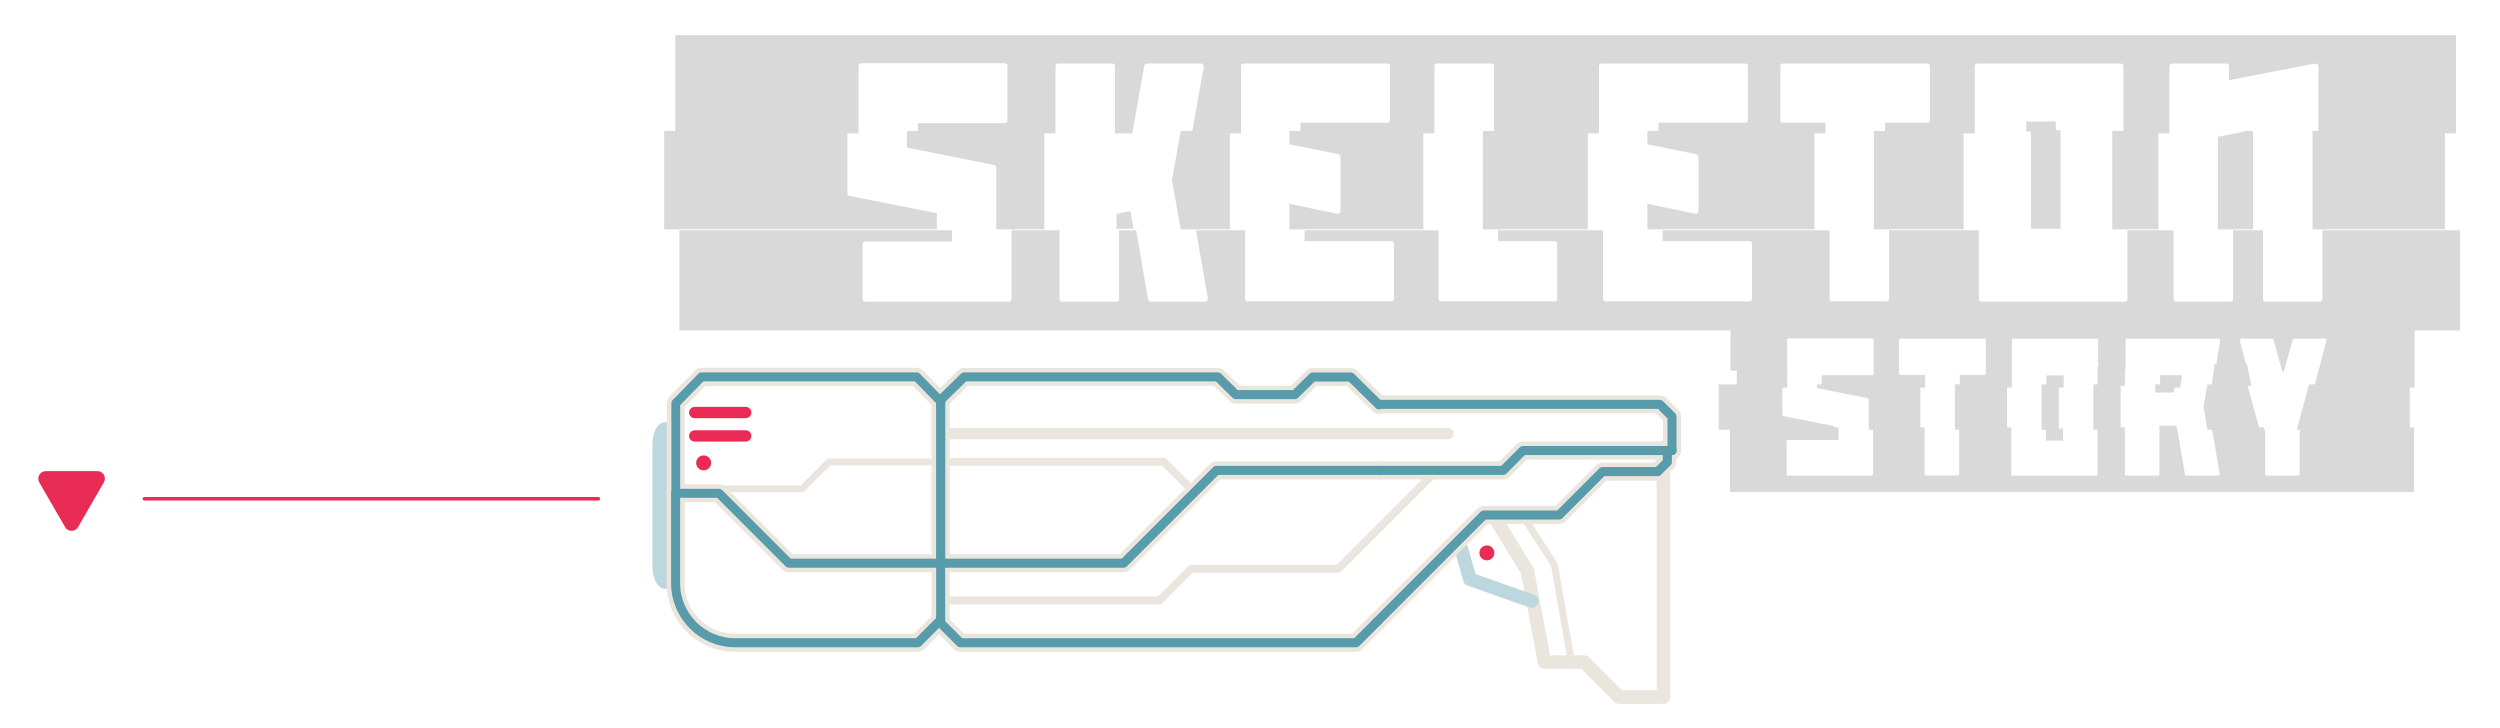 <?xml version="1.0" encoding="UTF-8" standalone="no"?>
<!DOCTYPE svg PUBLIC "-//W3C//DTD SVG 1.1//EN" "http://www.w3.org/Graphics/SVG/1.1/DTD/svg11.dtd">
<svg width="100%" height="100%" viewBox="0 0 670 195" version="1.1" xmlns="http://www.w3.org/2000/svg" xmlns:xlink="http://www.w3.org/1999/xlink" xml:space="preserve" xmlns:serif="http://www.serif.com/" style="fill-rule:evenodd;clip-rule:evenodd;stroke-linecap:round;stroke-linejoin:round;stroke-miterlimit:1.5;">
    <g transform="matrix(0.938,0,0,0.938,7.248,-29.599)">
        <g transform="matrix(0.641,0,0,0.277,-731.643,-223.262)">
            <path d="M2098.19,1157.45L2098.19,1228.15C2098.19,1230.15 2098.61,1231.16 2099.47,1231.16L2123.43,1231.16C2124.36,1230.95 2124.71,1229.96 2124.71,1228.15L2124.71,1157.45L2138.04,1157.45L2138.04,1228.15C2138.04,1230.15 2138.47,1231.16 2139.32,1231.16L2163.29,1231.16C2164.19,1231.02 2164.57,1230.02 2164.57,1228.15L2164.57,1157.45L2225.9,1157.45L2225.9,1260.78L1432.16,1260.78L1432.16,1157.45L1553.7,1157.45L1553.7,1168.97L1515.12,1168.97C1514.25,1169.04 1513.85,1170.04 1513.85,1171.97L1513.85,1228.16C1513.85,1230.16 1514.27,1231.16 1515.12,1231.16L1578.95,1231.16C1579.88,1230.95 1580.22,1229.96 1580.22,1228.15L1580.22,1157.45L1601.64,1157.45L1601.64,1228.15C1601.64,1230.15 1602.07,1231.16 1602.92,1231.16L1626.89,1231.16C1627.82,1230.95 1628.16,1229.96 1628.16,1228.15L1628.16,1157.45L1635.79,1157.45L1641.07,1228.48C1641.26,1230.27 1641.68,1231.16 1642.35,1231.16L1666.46,1231.16C1666.97,1231.01 1667.22,1230.69 1667.45,1230.15C1667.64,1229.71 1667.73,1228.82 1667.73,1227.48L1662.43,1157.45L1684.33,1157.45L1684.33,1227.81C1684.33,1229.82 1684.75,1230.82 1685.6,1230.82L1749.43,1230.82C1750.36,1230.62 1750.7,1229.63 1750.7,1227.83L1750.7,1171.3C1750.7,1169.7 1750.36,1168.82 1749.43,1168.64L1710.85,1168.64L1710.85,1157.45L1770.56,1157.45L1770.56,1228.15C1770.56,1229.93 1770.99,1230.82 1771.84,1230.82L1822.33,1230.82C1823.17,1230.58 1823.46,1229.7 1823.46,1228.15L1823.46,1171.65C1823.46,1169.9 1823.17,1168.91 1822.33,1168.64L1797.08,1168.64L1797.08,1157.45L1843.89,1157.45L1843.89,1227.81C1843.89,1229.82 1844.31,1230.82 1845.16,1230.82L1908.99,1230.82C1909.92,1230.62 1910.26,1229.63 1910.26,1227.83L1910.26,1171.3C1910.26,1169.7 1909.92,1168.82 1908.99,1168.64L1870.41,1168.64L1870.41,1157.45L1944.87,1157.45L1944.87,1228.14C1944.87,1229.93 1945.25,1230.82 1946.01,1230.82L1970.11,1230.82C1971.04,1230.64 1971.39,1229.76 1971.39,1228.14L1971.39,1157.45L2011.39,1157.45L2011.39,1228.15C2011.39,1230.15 2011.81,1231.16 2012.66,1231.16L2076.35,1231.16C2077.28,1230.95 2077.62,1229.96 2077.62,1228.15L2077.62,1157.45L2098.19,1157.45Z" style="fill:rgb(217,217,217);"/>
        </g>
        <g transform="matrix(0.641,0,0,0.272,-735.986,-245.857)">
            <rect x="2166.91" y="1157.45" width="58.99" height="103.328" style="fill:rgb(217,217,217);"/>
        </g>
        <g transform="matrix(0.641,0,0,0.272,-735.986,-245.857)">
            <path d="M2140.39,1260.78L2124.71,1260.78L2124.71,1163.65L2137.72,1157.45L2140.39,1157.45L2140.39,1260.78Z" style="fill:rgb(217,217,217);"/>
        </g>
        <g transform="matrix(0.641,0,0,0.272,-735.986,-245.857)">
            <path d="M1432.16,1157.45L1513.85,1157.45L1513.85,1222.4C1513.85,1223.3 1513.89,1223.97 1513.99,1224.41C1514.18,1225.3 1514.46,1225.75 1514.84,1225.75L1553.7,1243.83L1553.7,1260.78L1432.16,1260.78L1432.16,1157.45Z" style="fill:rgb(217,217,217);"/>
        </g>
        <g transform="matrix(0.641,0,0,0.272,-735.986,-245.857)">
            <path d="M1601.64,1260.78L1580.22,1260.78L1580.22,1196.08C1580.22,1194.62 1579.85,1193.65 1578.95,1193.07L1578.66,1193.07L1578.38,1192.74L1540.37,1175.02L1540.37,1157.45L1601.64,1157.45L1601.64,1260.78Z" style="fill:rgb(217,217,217);"/>
        </g>
        <g transform="matrix(0.641,0,0,0.272,-735.986,-245.857)">
            <path d="M1684.33,1260.78L1662.43,1260.78L1658.51,1209.12L1662.43,1157.45L1684.33,1157.45L1684.33,1260.78Z" style="fill:rgb(217,217,217);"/>
        </g>
        <g transform="matrix(0.641,0,0,0.272,-735.986,-245.857)">
            <path d="M1770.56,1260.78L1710.85,1260.78L1710.85,1233.99L1732.12,1244.41L1732.41,1244.41L1733.26,1243.73C1733.54,1243.06 1733.68,1242.28 1733.68,1241.38L1733.68,1184.91C1733.68,1183.35 1733.35,1182.34 1732.69,1181.89L1710.85,1171.48L1710.85,1157.45L1770.56,1157.45L1770.56,1260.78Z" style="fill:rgb(217,217,217);"/>
        </g>
        <g transform="matrix(0.641,0,0,0.272,-735.986,-245.857)">
            <rect x="1797.08" y="1157.45" width="46.804" height="103.328" style="fill:rgb(217,217,217);"/>
        </g>
        <g transform="matrix(0.641,0,0,0.272,-735.986,-245.857)">
            <path d="M1944.87,1260.78L1870.41,1260.78L1870.41,1233.99L1891.68,1244.41L1891.97,1244.41L1892.82,1243.73C1893.1,1243.06 1893.24,1242.28 1893.24,1241.38L1893.24,1184.91C1893.24,1183.35 1892.91,1182.34 1892.25,1181.89L1870.41,1171.48L1870.41,1157.45L1944.87,1157.45L1944.87,1260.78Z" style="fill:rgb(217,217,217);"/>
        </g>
        <g transform="matrix(0.641,0,0,0.272,-733.765,-246.024)">
            <rect x="2037.91" y="1157.45" width="13.19" height="103.328" style="fill:rgb(217,217,217);"/>
        </g>
        <g transform="matrix(0.641,0,0,0.272,-735.986,-245.857)">
            <rect x="1971.39" y="1157.45" width="39.996" height="103.328" style="fill:rgb(217,217,217);"/>
        </g>
        <g transform="matrix(0.641,0,0,0.272,-735.986,-245.857)">
            <rect x="2077.62" y="1157.45" width="20.565" height="103.328" style="fill:rgb(217,217,217);"/>
        </g>
        <g transform="matrix(0.641,0,0,0.272,-732.807,-273.258)">
            <path d="M1432.16,1157.45L2225.9,1157.45L2225.9,1260.78L2164.57,1260.78L2164.57,1190.42C2164.57,1189.53 2164.42,1188.75 2164.14,1188.08C2163.76,1187.63 2163.38,1187.41 2163.01,1187.41L2124.71,1204.8L2124.71,1190.42C2124.71,1188.41 2124.29,1187.41 2123.43,1187.41L2099.47,1187.41C2098.61,1187.41 2098.19,1188.41 2098.19,1190.42L2098.19,1260.78L2077.62,1260.78L2077.62,1190.42C2077.62,1188.48 2077.23,1187.48 2076.35,1187.41L2012.66,1187.41C2011.79,1187.48 2011.39,1188.48 2011.39,1190.42L2011.39,1260.78L1971.39,1260.78L1971.39,1249.59L1990.11,1249.59C1990.99,1249.53 1991.39,1248.53 1991.39,1246.6L1991.39,1190.4C1991.39,1188.41 1990.97,1187.41 1990.11,1187.41L1926.01,1187.41C1925.16,1187.41 1924.73,1188.41 1924.73,1190.4L1924.73,1246.6C1924.73,1248.6 1925.16,1249.59 1926.01,1249.59L1944.87,1249.59L1944.87,1260.78L1870.41,1260.78L1870.41,1249.59L1908.99,1249.59C1909.87,1249.53 1910.26,1248.53 1910.26,1246.6L1910.26,1190.07C1910.26,1188.36 1909.87,1187.47 1908.99,1187.41L1845.16,1187.41C1844.28,1187.47 1843.89,1188.36 1843.89,1190.09L1843.89,1260.78L1797.08,1260.78L1797.08,1190.09C1797.08,1188.3 1796.66,1187.41 1795.81,1187.41L1771.84,1187.41C1770.99,1187.41 1770.56,1188.3 1770.56,1190.09L1770.56,1260.78L1710.85,1260.78L1710.85,1249.59L1749.43,1249.59C1750.31,1249.53 1750.7,1248.53 1750.7,1246.6L1750.7,1190.07C1750.7,1188.36 1750.31,1187.47 1749.43,1187.41L1685.6,1187.41C1684.73,1187.47 1684.33,1188.36 1684.33,1190.09L1684.33,1260.78L1662.43,1260.78L1667.73,1190.75C1667.73,1189.64 1667.64,1188.86 1667.45,1188.41C1667.17,1187.75 1666.84,1187.41 1666.46,1187.41L1642.49,1187.41C1641.83,1187.41 1641.4,1188.19 1641.21,1189.75L1635.85,1260.78L1628.16,1260.78L1628.16,1190.42C1628.16,1188.41 1627.74,1187.41 1626.89,1187.41L1602.92,1187.41C1602.07,1187.41 1601.64,1188.41 1601.64,1190.42L1601.64,1260.78L1540.37,1260.78L1540.37,1249.93L1578.95,1249.93C1579.83,1249.86 1580.22,1248.86 1580.22,1246.92L1580.22,1190.09C1580.22,1188.15 1579.83,1187.14 1578.95,1187.08L1515.12,1187.08C1514.24,1187.14 1513.85,1188.15 1513.85,1190.09L1513.85,1260.78L1432.16,1260.78L1432.16,1157.45Z" style="fill:rgb(217,217,217);"/>
        </g>
        <g transform="matrix(0.641,0,0,0.272,-732.396,-246.024)">
            <path d="M1635.79,1260.78L1628.16,1260.78L1628.16,1245.22L1634.4,1242.21L1635.79,1260.78Z" style="fill:rgb(217,217,217);"/>
        </g>
        <g transform="matrix(0.641,0,0,0.272,-735.103,-273.8)">
            <rect x="2037.91" y="1250.26" width="13.19" height="10.519" style="fill:rgb(217,217,217);"/>
        </g>
        <g transform="matrix(0.507,0,0,0.507,-402.921,-496.384)">
            <path d="M1835.77,1282.99L1816.29,1282.99L1835.77,1282.99Z" style="fill:rgb(217,217,217);"/>
        </g>
        <g transform="matrix(0.507,0,0,0.507,-402.921,-496.384)">
            <path d="M1884.31,1282.99L1864.83,1282.99L1884.31,1282.99Z" style="fill:rgb(217,217,217);"/>
        </g>
        <g transform="matrix(0.507,0,0,0.507,-402.921,-496.384)">
            <path d="M1962.33,1282.99L1942.85,1282.99L1962.33,1282.99Z" style="fill:rgb(217,217,217);"/>
        </g>
        <g transform="matrix(0.507,0,0,0.507,-402.921,-496.384)">
            <path d="M1933.17,1282.99L1913.69,1282.99L1933.17,1282.99Z" style="fill:rgb(217,217,217);"/>
        </g>
        <g transform="matrix(0.507,0,0,0.507,-402.921,-496.384)">
            <path d="M2026.69,1282.99L2007.09,1282.99L2026.69,1282.99Z" style="fill:rgb(217,217,217);"/>
        </g>
        <g transform="matrix(0.507,0,0,0.507,-402.921,-496.384)">
            <path d="M1997.23,1282.99L1977.75,1282.99L1997.23,1282.99Z" style="fill:rgb(217,217,217);"/>
        </g>
        <g transform="matrix(0.507,0,0,0.507,-402.921,-496.384)">
            <path d="M2076.98,1282.99L2056.13,1282.99L2076.98,1282.99Z" style="fill:rgb(217,217,217);"/>
        </g>
        <g transform="matrix(0.587,0,0,0.473,-352.248,-362.399)">
            <path d="M1481.79,1091.05L1481.79,1098.68L1457.33,1098.68C1456.79,1098.68 1456.52,1099.03 1456.52,1099.72L1456.52,1119.19C1456.52,1119.88 1456.79,1120.22 1457.33,1120.22L1497.8,1120.22C1498.37,1120.18 1498.61,1119.83 1498.61,1119.18L1498.61,1091.05L1523.7,1091.05L1523.7,1119.18C1523.7,1119.8 1523.94,1120.11 1524.42,1120.11L1539.7,1120.11C1540.27,1120.07 1540.51,1119.76 1540.51,1119.18L1540.51,1091.05L1565.88,1091.05L1565.88,1119.18C1565.88,1119.88 1566.14,1120.22 1566.68,1120.22L1607.06,1120.22C1607.63,1120.18 1607.87,1119.83 1607.87,1119.18L1607.87,1091.05L1621.18,1091.05L1621.18,1119.18C1621.18,1119.88 1621.45,1120.22 1621.99,1120.22L1637.2,1120.22C1637.76,1120.18 1638,1119.83 1638,1119.18L1638,1091.05L1646.51,1091.05L1650.41,1119.41C1650.53,1119.95 1650.8,1120.22 1651.22,1120.22L1666.51,1120.22C1666.79,1120.2 1666.98,1120.08 1667.14,1119.88C1667.26,1119.57 1667.32,1119.3 1667.32,1119.07L1663.43,1091.05L1688.85,1091.05L1689.44,1093.82L1689.44,1119.18C1689.44,1119.88 1689.71,1120.22 1690.26,1120.22L1705.45,1120.22C1706.02,1120.18 1706.26,1119.83 1706.26,1119.18L1706.26,1093.82L1706.85,1091.05L1761.88,1091.05L1761.88,1130.03L1428.95,1130.03L1428.95,1091.05L1481.79,1091.05Z" style="fill:rgb(217,217,217);"/>
        </g>
        <g transform="matrix(0.587,0,0,0.456,-352.248,-343.552)">
            <rect x="1582.69" y="1091.05" width="8.364" height="7.639" style="fill:rgb(217,217,217);"/>
        </g>
        <g transform="matrix(0.507,0,0,0.507,-398.424,-497.574)">
            <g transform="matrix(1.158,0,0,0.9,88.361,268.784)">
                <path d="M1456.52,1101.65L1456.52,1120.38C1456.52,1120.69 1456.55,1120.92 1456.61,1121.08C1456.73,1121.39 1456.91,1121.54 1457.15,1121.54L1481.79,1127.8L1481.79,1130.03L1425.57,1130.03L1425.57,1101.65L1456.52,1101.65Z" style="fill:rgb(217,217,217);"/>
            </g>
            <g transform="matrix(1.158,0,0,0.9,88.361,268.784)">
                <path d="M1473.34,1101.65L1523.7,1101.65L1523.7,1130.03L1498.61,1130.03L1498.61,1111.26C1498.61,1110.75 1498.36,1110.41 1497.8,1110.22L1497.62,1110.22L1497.44,1110.11L1473.34,1103.97L1473.34,1101.65Z" style="fill:rgb(217,217,217);"/>
            </g>
            <g transform="matrix(1.158,0,0,0.9,88.361,268.784)">
                <rect x="1540.51" y="1101.65" width="25.361" height="28.376" style="fill:rgb(217,217,217);"/>
            </g>
            <g transform="matrix(1.158,0,0,0.9,88.361,268.784)">
                <rect x="1582.69" y="1101.65" width="8.364" height="28.376" style="fill:rgb(217,217,217);"/>
            </g>
            <g transform="matrix(1.158,0,0,0.9,88.361,268.784)">
                <rect x="1607.87" y="1101.65" width="13.31" height="28.376" style="fill:rgb(217,217,217);"/>
            </g>
            <g transform="matrix(1.158,0,0,0.9,88.361,268.784)">
                <path d="M1663.41,1101.65L1682.8,1101.65L1688.85,1130.03L1663.43,1130.03L1661.47,1115.89L1663.41,1101.65Z" style="fill:rgb(217,217,217);"/>
            </g>
            <g transform="matrix(1.158,0,0,0.9,88.361,268.784)">
                <path d="M1761.88,1130.03L1706.85,1130.03L1712.9,1101.65L1761.88,1101.65L1761.88,1091.05L1761.88,1130.03Z" style="fill:rgb(217,217,217);"/>
            </g>
            <g transform="matrix(1.158,0,0,0.9,88.361,268.784)">
                <path d="M1638,1101.65L1647.72,1101.65L1646.99,1106.75L1638,1106.75L1638,1101.65Z" style="fill:rgb(217,217,217);"/>
            </g>
        </g>
        <g transform="matrix(0.587,0,0,0.456,-352.248,-361.327)">
            <path d="M1646.51,1130.03L1638,1130.03L1638,1128.29L1646.27,1128.29L1646.51,1130.03Z" style="fill:rgb(217,217,217);"/>
        </g>
        <g transform="matrix(0.507,0,0,0.528,-397.038,-523.119)">
            <g>
                <g transform="matrix(1.158,0,0,0.935,88.361,204.467)">
                    <path d="M1428.95,1091.05L1761.88,1091.05L1761.88,1119.42L1715.16,1119.42L1718.85,1102.12C1718.91,1101.81 1718.88,1101.51 1718.76,1101.2C1718.6,1100.99 1718.41,1100.88 1718.13,1100.85L1703.28,1100.85C1702.83,1100.88 1702.61,1101.11 1702.55,1101.54L1698.31,1119.42L1697.39,1119.42L1693.15,1101.54C1693.04,1101.12 1692.82,1100.89 1692.42,1100.85L1677.57,1100.85C1677.29,1100.88 1677.1,1100.99 1676.94,1101.2C1676.76,1101.43 1676.73,1101.74 1676.85,1102.12L1680.54,1119.42L1664.86,1119.42L1667.23,1102.01C1667.23,1101.62 1667.17,1101.35 1667.05,1101.2C1666.87,1100.96 1666.66,1100.85 1666.42,1100.85L1621.99,1100.85C1621.45,1100.85 1621.18,1101.16 1621.18,1101.78L1621.18,1119.42L1607.87,1119.42L1607.87,1101.89C1607.87,1101.24 1607.63,1100.89 1607.06,1100.85L1566.68,1100.85C1566.11,1100.89 1565.88,1101.24 1565.88,1101.89L1565.88,1119.42L1553.19,1119.42L1553.19,1101.89C1553.19,1101.19 1552.92,1100.85 1552.38,1100.85L1511.74,1100.85C1511.2,1100.85 1510.93,1101.19 1510.93,1101.89L1510.93,1119.42L1498.61,1119.42L1498.61,1101.78C1498.61,1101.12 1498.37,1100.78 1497.8,1100.73L1457.33,1100.73C1456.76,1100.78 1456.52,1101.12 1456.52,1101.78L1456.52,1119.42L1428.95,1119.42L1428.95,1130.03L1428.95,1091.05Z" style="fill:rgb(217,217,217);"/>
                </g>
                <g transform="matrix(1.158,0,0,0.9,88.361,243.257)">
                    <rect x="1431.99" y="1119.42" width="24.523" height="10.603" style="fill:rgb(217,217,217);"/>
                </g>
                <g transform="matrix(1.158,0,0,0.9,88.361,243.257)">
                    <path d="M1510.93,1119.42L1510.93,1121.35C1510.93,1122 1511.16,1122.34 1511.74,1122.39L1523.7,1122.39L1523.7,1130.03L1473.34,1130.03L1473.34,1122.5L1497.8,1122.5C1498.39,1122.43 1498.61,1122.09 1498.61,1121.46L1498.61,1119.42L1510.93,1119.42Z" style="fill:rgb(217,217,217);"/>
                </g>
                <g transform="matrix(1.158,0,0,0.9,88.361,243.257)">
                    <path d="M1553.19,1119.42L1565.88,1119.42L1565.88,1130.03L1540.51,1130.03L1540.51,1122.39L1552.38,1122.39C1552.98,1122.31 1553.19,1121.97 1553.19,1121.35L1553.19,1119.42Z" style="fill:rgb(217,217,217);"/>
                </g>
                <g transform="matrix(1.158,0,0,0.9,88.361,243.257)">
                    <rect x="1582.69" y="1122.62" width="8.364" height="7.407" style="fill:rgb(217,217,217);"/>
                </g>
                <g transform="matrix(1.158,0,0,0.9,88.361,243.257)">
                    <path d="M1638,1122.5L1648.79,1122.5L1647.72,1130.03L1638,1130.03L1638,1122.5Z" style="fill:rgb(217,217,217);"/>
                </g>
                <g transform="matrix(1.158,0,0,0.9,88.361,243.257)">
                    <path d="M1761.88,1130.03L1712.9,1130.03L1715.16,1119.42L1761.88,1119.42L1761.88,1130.03Z" style="fill:rgb(217,217,217);"/>
                </g>
            </g>
            <g transform="matrix(1.158,0,0,0.9,88.361,243.257)">
                <path d="M1697.85,1121.34L1697.39,1119.42L1698.31,1119.42L1697.85,1121.34Z" style="fill:rgb(217,217,217);"/>
            </g>
        </g>
        <g transform="matrix(0.587,0,0,0.525,-352.248,-451.482)">
            <rect x="1607.87" y="1119.42" width="13.31" height="10.603" style="fill:rgb(217,217,217);"/>
        </g>
        <g transform="matrix(0.587,0,0,0.594,-352.248,-529.429)">
            <path d="M1664.86,1119.42L1680.54,1119.42L1682.8,1130.03L1663.41,1130.03L1664.86,1119.42Z" style="fill:rgb(217,217,217);"/>
        </g>
    </g>
    <g transform="matrix(0.291,0,0,0.291,90.45,-17.65)">
        <g transform="matrix(1.467,0,0,1.467,-920.94,-3946.59)">
            <circle cx="857.635" cy="3022.19" r="4.697" style="fill:rgb(234,43,85);"/>
        </g>
        <g transform="matrix(1,0,0,1,-515.074,-2522.14)">
            <g transform="matrix(1,0,0,1,0,63.797)">
                <path d="M844.052,2898.94L891.019,2898.94" style="fill:none;stroke:rgb(234,43,85);stroke-width:10.42px;"/>
            </g>
            <g transform="matrix(1,0,0,1,0,85.324)">
                <path d="M844.052,2898.94L891.019,2898.94" style="fill:none;stroke:rgb(234,43,85);stroke-width:10.42px;"/>
            </g>
        </g>
        <path d="M352.461,510.87L427.809,510.87L452.722,485.957L546.01,485.957" style="fill:none;stroke:rgb(234,230,221);stroke-width:6.25px;stroke-miterlimit:1;"/>
        <path d="M558.535,485.957L761.016,485.957L785.929,510.87" style="fill:none;stroke:rgb(234,230,221);stroke-width:7.29px;stroke-miterlimit:1;"/>
        <path d="M558.535,459.989L1022.73,459.989" style="fill:none;stroke:rgb(234,230,221);stroke-width:10.42px;stroke-miterlimit:1;"/>
        <path d="M558.535,613.676L756.841,613.676L785.929,584.588L921.749,584.588L1007.92,498.414" style="fill:none;stroke:rgb(234,230,221);stroke-width:7.29px;stroke-miterlimit:1;"/>
        <g transform="matrix(1,0,0,1,-335.033,43.836)">
            <g transform="matrix(-1,0,0,1,2210.51,0)">
                <path d="M593.053,478.465L1714.01,478.465" style="fill:none;"/>
            </g>
            <g transform="matrix(0.569,0,0,1,222.421,-2582.7)">
                <path d="M727.599,2990.96L744.951,2990.96L744.951,3139.17L727.599,3139.17C718.023,3139.17 710.248,3131.4 710.248,3121.82L710.248,3008.32C710.248,2998.74 718.022,2990.96 727.599,2990.96Z" style="fill:rgb(188,215,221);stroke:rgb(188,215,221);stroke-width:5.12px;"/>
            </g>
            <g transform="matrix(1,0,0,1,356.951,-2467.35)">
                <path d="M1071.43,2961.85L1098.7,3004.16L1114.81,3095.41" style="fill:none;stroke:rgb(234,230,221);stroke-width:6.42px;"/>
            </g>
            <g transform="matrix(1.467,0,0,1.467,135.406,-3907.54)">
                <circle cx="857.635" cy="3022.19" r="4.697" style="fill:rgb(234,43,85);"/>
            </g>
            <g transform="matrix(1,0,0,1,218.137,-2467.35)">
                <path d="M1184.89,2964.49L1212.81,3010.19L1228.47,3093.89L1265,3093.89L1297.25,3126.14L1338.06,3126.14L1338.06,2917.36" style="fill:none;stroke:rgb(234,230,221);stroke-width:12.5px;"/>
            </g>
            <g transform="matrix(1,0,0,1,356.951,-2467.35)">
                <path d="M1011.36,2983.64L1020.98,3017.67L1077.96,3037.71" style="fill:none;stroke:rgb(188,215,221);stroke-width:12.5px;"/>
            </g>
            <g transform="matrix(-1,0,0,1,1854.26,80.806)">
                <path d="M561.087,507.894L581.149,527.955L945.593,527.955L963.765,509.783L963.765,454.713L795.298,454.713L709.793,369.208L559.985,369.208" style="fill:none;stroke:rgb(234,230,221);stroke-width:16.67px;"/>
            </g>
            <g transform="matrix(-1.019,0,0,1,1864.93,80.806)">
                <path d="M559.985,308.911L585.665,283.231L619.953,283.231L636.158,299.436L689.465,299.436L705.785,283.115L934.947,283.115L956.22,304.388L956.22,454.713" style="fill:none;stroke:rgb(234,230,221);stroke-width:16.51px;"/>
            </g>
            <g transform="matrix(-0.978,0,0,1,1833.17,80.806)">
                <path d="M963.765,305.778L986.427,283.115L1189.04,283.115L1213.29,307.363L1213.29,390.319" style="fill:none;stroke:rgb(234,230,221);stroke-width:16.85px;"/>
            </g>
            <g transform="matrix(-1,0,0,1,2207.79,1.443)">
                <path d="M916.237,588.821L817.084,489.668L747.676,489.668L707.728,449.72L656.873,449.72L648.033,440.879L648.033,431.745" style="fill:none;stroke:rgb(234,230,221);stroke-width:16.67px;stroke-linejoin:miter;stroke-miterlimit:1;"/>
            </g>
            <g transform="matrix(-1,0,0,1,1854.26,80.806)">
                <path d="M963.765,506.954L984.765,527.955L1153.34,527.955C1167.79,527.955 1181.65,522.214 1191.87,511.997C1202.09,501.779 1207.83,487.92 1207.83,473.47L1207.83,390.319L1167.9,390.319L1103.51,454.713L963.765,454.713" style="fill:none;stroke:rgb(234,230,221);stroke-width:16.67px;"/>
            </g>
            <g transform="matrix(-1,0,0,1,2210.51,0)">
                <path d="M916.237,450.014L801.95,450.014L783.681,431.745L646.436,431.745" style="fill:none;stroke:rgb(234,230,221);stroke-width:16.67px;stroke-linejoin:miter;stroke-miterlimit:1;"/>
            </g>
            <g transform="matrix(-1,0,0,1,2210.51,0)">
                <path d="M916.237,389.21L657.656,389.21L646.436,400.43L646.436,431.745" style="fill:none;stroke:rgb(234,230,221);stroke-width:16.67px;stroke-linejoin:miter;stroke-miterlimit:1;"/>
            </g>
            <g transform="matrix(-1,0,0,1,1854.26,80.806)">
                <path d="M561.087,507.894L581.149,527.955L945.593,527.955L963.765,509.783L963.765,454.713L795.298,454.713L709.793,369.208L559.985,369.208" style="fill:none;stroke:rgb(88,155,170);stroke-width:8.33px;"/>
            </g>
            <g transform="matrix(-1.019,0,0,1,1864.93,80.806)">
                <path d="M559.985,308.911L585.665,283.231L619.953,283.231L636.158,299.436L689.465,299.436L705.785,283.115L934.947,283.115L956.22,304.388L956.22,454.713" style="fill:none;stroke:rgb(88,155,170);stroke-width:8.33px;"/>
            </g>
            <g transform="matrix(-0.978,0,0,1,1833.17,80.806)">
                <path d="M963.765,305.778L986.427,283.115L1189.04,283.115L1213.29,307.363L1213.29,390.319" style="fill:none;stroke:rgb(88,155,170);stroke-width:8.33px;"/>
            </g>
            <g transform="matrix(-1,0,0,1,1854.26,80.806)">
                <path d="M963.765,506.954L984.765,527.955L1152.97,527.955C1183.27,527.955 1207.83,503.395 1207.83,473.099L1207.83,390.319L1167.9,390.319L1103.51,454.713L963.765,454.713" style="fill:none;stroke:rgb(88,155,170);stroke-width:8.33px;"/>
            </g>
            <g transform="matrix(-1,0,0,1,2210.51,0)">
                <path d="M916.237,450.014L801.95,450.014L783.681,431.745L646.436,431.745" style="fill:none;stroke:rgb(88,155,170);stroke-width:8.33px;stroke-linejoin:miter;stroke-miterlimit:1;"/>
            </g>
            <g transform="matrix(-1,0,0,1,2210.51,0)">
                <path d="M916.237,389.21L657.656,389.21L646.436,400.43L646.436,431.745" style="fill:none;stroke:rgb(88,155,170);stroke-width:8.33px;stroke-linejoin:miter;stroke-miterlimit:1;"/>
            </g>
            <g transform="matrix(-1,0,0,1,2207.79,1.443)">
                <path d="M916.237,588.821L817.084,489.668L747.676,489.668L707.728,449.72L656.873,449.72L648.033,440.879L648.033,431.745" style="fill:none;stroke:rgb(88,155,170);stroke-width:8.33px;stroke-linejoin:miter;stroke-miterlimit:1;"/>
            </g>
        </g>
    </g>
    <g transform="matrix(0.639,0,0,0.573,-131.154,106.398)">
        <path d="M265.85,47.6L456.127,47.6" style="fill:none;stroke:rgb(234,43,85);stroke-width:1.65px;"/>
    </g>
    <g id="Polygon_2" transform="matrix(-1,-7.65714e-16,7.65714e-16,-1,29.573,144.27)">
        <path d="M8.66,3C9.017,2.382 9.678,2 10.392,2C11.106,2 11.767,2.382 12.124,3L19.052,15C19.228,15.304 19.32,15.649 19.32,16C19.32,17.097 18.417,18 17.32,18L3.464,18C2.367,18 1.464,17.097 1.464,16C1.464,15.649 1.556,15.304 1.732,15L8.66,3Z" style="fill:rgb(232,44,85);fill-rule:nonzero;"/>
    </g>
</svg>
